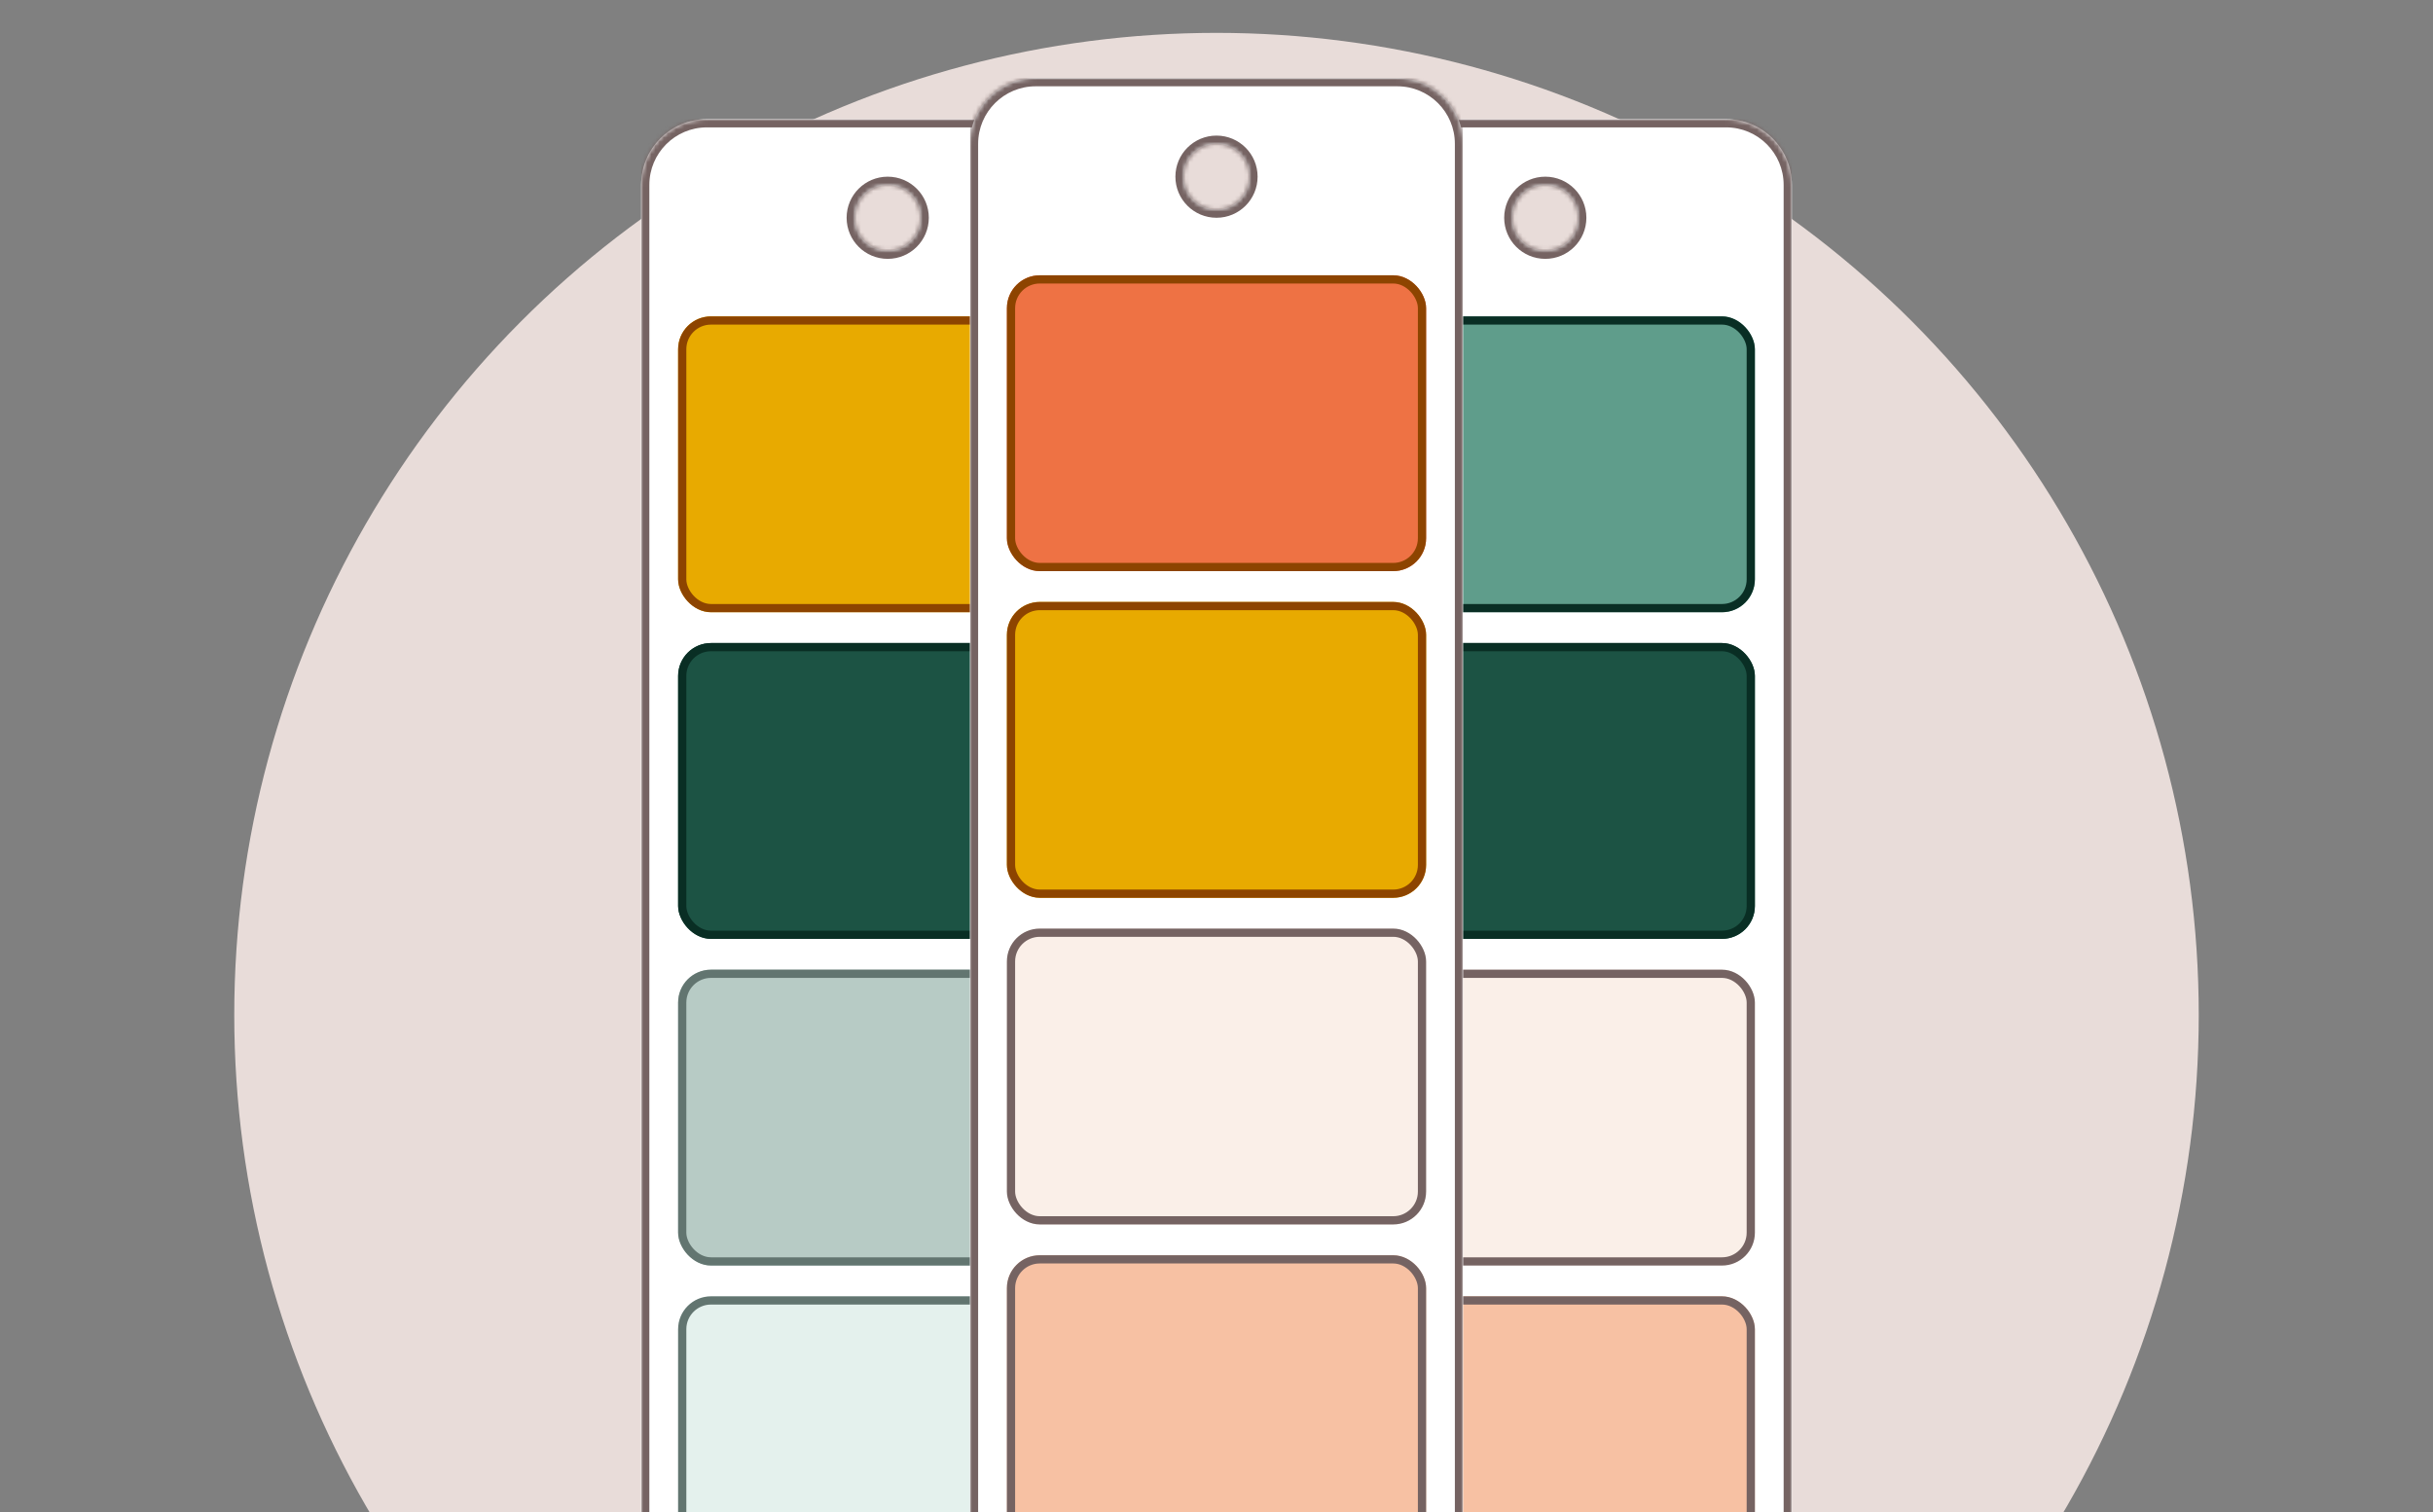 <svg width="592" height="368" viewBox="0 0 592 368" fill="none" xmlns="http://www.w3.org/2000/svg">
<rect x="0" y="0" width="592" height="368" fill="#808080" stroke="none"/>
<g clip-path="url(#clip0_1174_201)">
<circle cx="296" cy="247" r="239" fill="#E8DCD9"/>
<g clip-path="url(#clip1_1174_201)">
<mask id="path-2-inside-1_1174_201" fill="white">
<path fill-rule="evenodd" clip-rule="evenodd" d="M172 29C163.163 29 156 36.163 156 45V381C156 389.837 163.163 397 172 397H260C268.837 397 276 389.837 276 381V45C276 36.163 268.837 29 260 29H172ZM216 61C220.418 61 224 57.418 224 53C224 48.582 220.418 45 216 45C211.582 45 208 48.582 208 53C208 57.418 211.582 61 216 61Z"/>
</mask>
<path fill-rule="evenodd" clip-rule="evenodd" d="M172 29C163.163 29 156 36.163 156 45V381C156 389.837 163.163 397 172 397H260C268.837 397 276 389.837 276 381V45C276 36.163 268.837 29 260 29H172ZM216 61C220.418 61 224 57.418 224 53C224 48.582 220.418 45 216 45C211.582 45 208 48.582 208 53C208 57.418 211.582 61 216 61Z" fill="white"/>
<path d="M158 45C158 37.268 164.268 31 172 31V27C162.059 27 154 35.059 154 45H158ZM158 381V45H154V381H158ZM172 395C164.268 395 158 388.732 158 381H154C154 390.941 162.059 399 172 399V395ZM260 395H172V399H260V395ZM274 381C274 388.732 267.732 395 260 395V399C269.941 399 278 390.941 278 381H274ZM274 45V381H278V45H274ZM260 31C267.732 31 274 37.268 274 45H278C278 35.059 269.941 27 260 27V31ZM172 31H260V27H172V31ZM222 53C222 56.314 219.314 59 216 59V63C221.523 63 226 58.523 226 53H222ZM216 47C219.314 47 222 49.686 222 53H226C226 47.477 221.523 43 216 43V47ZM210 53C210 49.686 212.686 47 216 47V43C210.477 43 206 47.477 206 53H210ZM216 59C212.686 59 210 56.314 210 53H206C206 58.523 210.477 63 216 63V59Z" fill="#756362" mask="url(#path-2-inside-1_1174_201)"/>
<rect x="165" y="77" width="102" height="72" rx="8" fill="#E8AA00"/>
<rect x="166" y="78" width="100" height="70" rx="7" stroke="#8D4400" stroke-width="2"/>
<rect x="165" y="156.5" width="102" height="72" rx="8" fill="#1C5344"/>
<rect x="166" y="157.5" width="100" height="70" rx="7" stroke="#092E24" stroke-width="2"/>
<rect x="165" y="236" width="102" height="72" rx="8" fill="#B7CBC5"/>
<rect x="166" y="237" width="100" height="70" rx="7" stroke="#627570" stroke-width="2"/>
<rect x="165" y="315.5" width="102" height="72" rx="8" fill="#E4F1ED"/>
<rect x="166" y="316.5" width="100" height="70" rx="7" stroke="#627570" stroke-width="2"/>
</g>
<g clip-path="url(#clip2_1174_201)">
<mask id="path-12-inside-2_1174_201" fill="white">
<path fill-rule="evenodd" clip-rule="evenodd" d="M332 29C323.163 29 316 36.163 316 45V381C316 389.837 323.163 397 332 397H420C428.837 397 436 389.837 436 381V45C436 36.163 428.837 29 420 29H332ZM376 61C380.418 61 384 57.418 384 53C384 48.582 380.418 45 376 45C371.582 45 368 48.582 368 53C368 57.418 371.582 61 376 61Z"/>
</mask>
<path fill-rule="evenodd" clip-rule="evenodd" d="M332 29C323.163 29 316 36.163 316 45V381C316 389.837 323.163 397 332 397H420C428.837 397 436 389.837 436 381V45C436 36.163 428.837 29 420 29H332ZM376 61C380.418 61 384 57.418 384 53C384 48.582 380.418 45 376 45C371.582 45 368 48.582 368 53C368 57.418 371.582 61 376 61Z" fill="white"/>
<path d="M318 45C318 37.268 324.268 31 332 31V27C322.059 27 314 35.059 314 45H318ZM318 381V45H314V381H318ZM332 395C324.268 395 318 388.732 318 381H314C314 390.941 322.059 399 332 399V395ZM420 395H332V399H420V395ZM434 381C434 388.732 427.732 395 420 395V399C429.941 399 438 390.941 438 381H434ZM434 45V381H438V45H434ZM420 31C427.732 31 434 37.268 434 45H438C438 35.059 429.941 27 420 27V31ZM332 31H420V27H332V31ZM382 53C382 56.314 379.314 59 376 59V63C381.523 63 386 58.523 386 53H382ZM376 47C379.314 47 382 49.686 382 53H386C386 47.477 381.523 43 376 43V47ZM370 53C370 49.686 372.686 47 376 47V43C370.477 43 366 47.477 366 53H370ZM376 59C372.686 59 370 56.314 370 53H366C366 58.523 370.477 63 376 63V59Z" fill="#756362" mask="url(#path-12-inside-2_1174_201)"/>
<rect x="325" y="77" width="102" height="72" rx="8" fill="#5F9D8B"/>
<rect x="326" y="78" width="100" height="70" rx="7" stroke="#092E24" stroke-width="2"/>
<rect x="325" y="156.5" width="102" height="72" rx="8" fill="#1C5344"/>
<rect x="326" y="157.5" width="100" height="70" rx="7" stroke="#092E24" stroke-width="2"/>
<rect x="325" y="236" width="102" height="72" rx="8" fill="#FAEFE8"/>
<rect x="326" y="237" width="100" height="70" rx="7" stroke="#756362" stroke-width="2"/>
<rect x="325" y="315.5" width="102" height="72" rx="8" fill="#F7C1A3"/>
<rect x="326" y="316.5" width="100" height="70" rx="7" stroke="#756362" stroke-width="2"/>
</g>
<g clip-path="url(#clip3_1174_201)">
<mask id="path-22-inside-3_1174_201" fill="white">
<path fill-rule="evenodd" clip-rule="evenodd" d="M252 19C243.163 19 236 26.163 236 35V371C236 379.837 243.163 387 252 387H340C348.837 387 356 379.837 356 371V35C356 26.163 348.837 19 340 19H252ZM296 51C300.418 51 304 47.418 304 43C304 38.582 300.418 35 296 35C291.582 35 288 38.582 288 43C288 47.418 291.582 51 296 51Z"/>
</mask>
<path fill-rule="evenodd" clip-rule="evenodd" d="M252 19C243.163 19 236 26.163 236 35V371C236 379.837 243.163 387 252 387H340C348.837 387 356 379.837 356 371V35C356 26.163 348.837 19 340 19H252ZM296 51C300.418 51 304 47.418 304 43C304 38.582 300.418 35 296 35C291.582 35 288 38.582 288 43C288 47.418 291.582 51 296 51Z" fill="white"/>
<path d="M238 35C238 27.268 244.268 21 252 21V17C242.059 17 234 25.059 234 35H238ZM238 371V35H234V371H238ZM252 385C244.268 385 238 378.732 238 371H234C234 380.941 242.059 389 252 389V385ZM340 385H252V389H340V385ZM354 371C354 378.732 347.732 385 340 385V389C349.941 389 358 380.941 358 371H354ZM354 35V371H358V35H354ZM340 21C347.732 21 354 27.268 354 35H358C358 25.059 349.941 17 340 17V21ZM252 21H340V17H252V21ZM302 43C302 46.314 299.314 49 296 49V53C301.523 53 306 48.523 306 43H302ZM296 37C299.314 37 302 39.686 302 43H306C306 37.477 301.523 33 296 33V37ZM290 43C290 39.686 292.686 37 296 37V33C290.477 33 286 37.477 286 43H290ZM296 49C292.686 49 290 46.314 290 43H286C286 48.523 290.477 53 296 53V49Z" fill="#756362" mask="url(#path-22-inside-3_1174_201)"/>
<rect x="245" y="67" width="102" height="72" rx="8" fill="#EE7244"/>
<rect x="246" y="68" width="100" height="70" rx="7" stroke="#8D4400" stroke-width="2"/>
<rect x="245" y="146.5" width="102" height="72" rx="8" fill="#E8AA00"/>
<rect x="246" y="147.5" width="100" height="70" rx="7" stroke="#8D4400" stroke-width="2"/>
<rect x="245" y="226" width="102" height="72" rx="8" fill="#FAEFE8"/>
<rect x="246" y="227" width="100" height="70" rx="7" stroke="#756362" stroke-width="2"/>
<rect x="245" y="305.5" width="102" height="72" rx="8" fill="#F7C1A3"/>
<rect x="246" y="306.5" width="100" height="70" rx="7" stroke="#756362" stroke-width="2"/>
</g>
</g>
<defs>
<clipPath id="clip0_1174_201">
<rect width="592" height="368" fill="white"/>
</clipPath>
<clipPath id="clip1_1174_201">
<rect width="120" height="368" fill="white" transform="translate(156 29)"/>
</clipPath>
<clipPath id="clip2_1174_201">
<rect width="120" height="368" fill="white" transform="translate(316 29)"/>
</clipPath>
<clipPath id="clip3_1174_201">
<rect width="120" height="368" fill="white" transform="translate(236 19)"/>
</clipPath>
</defs>
</svg>
